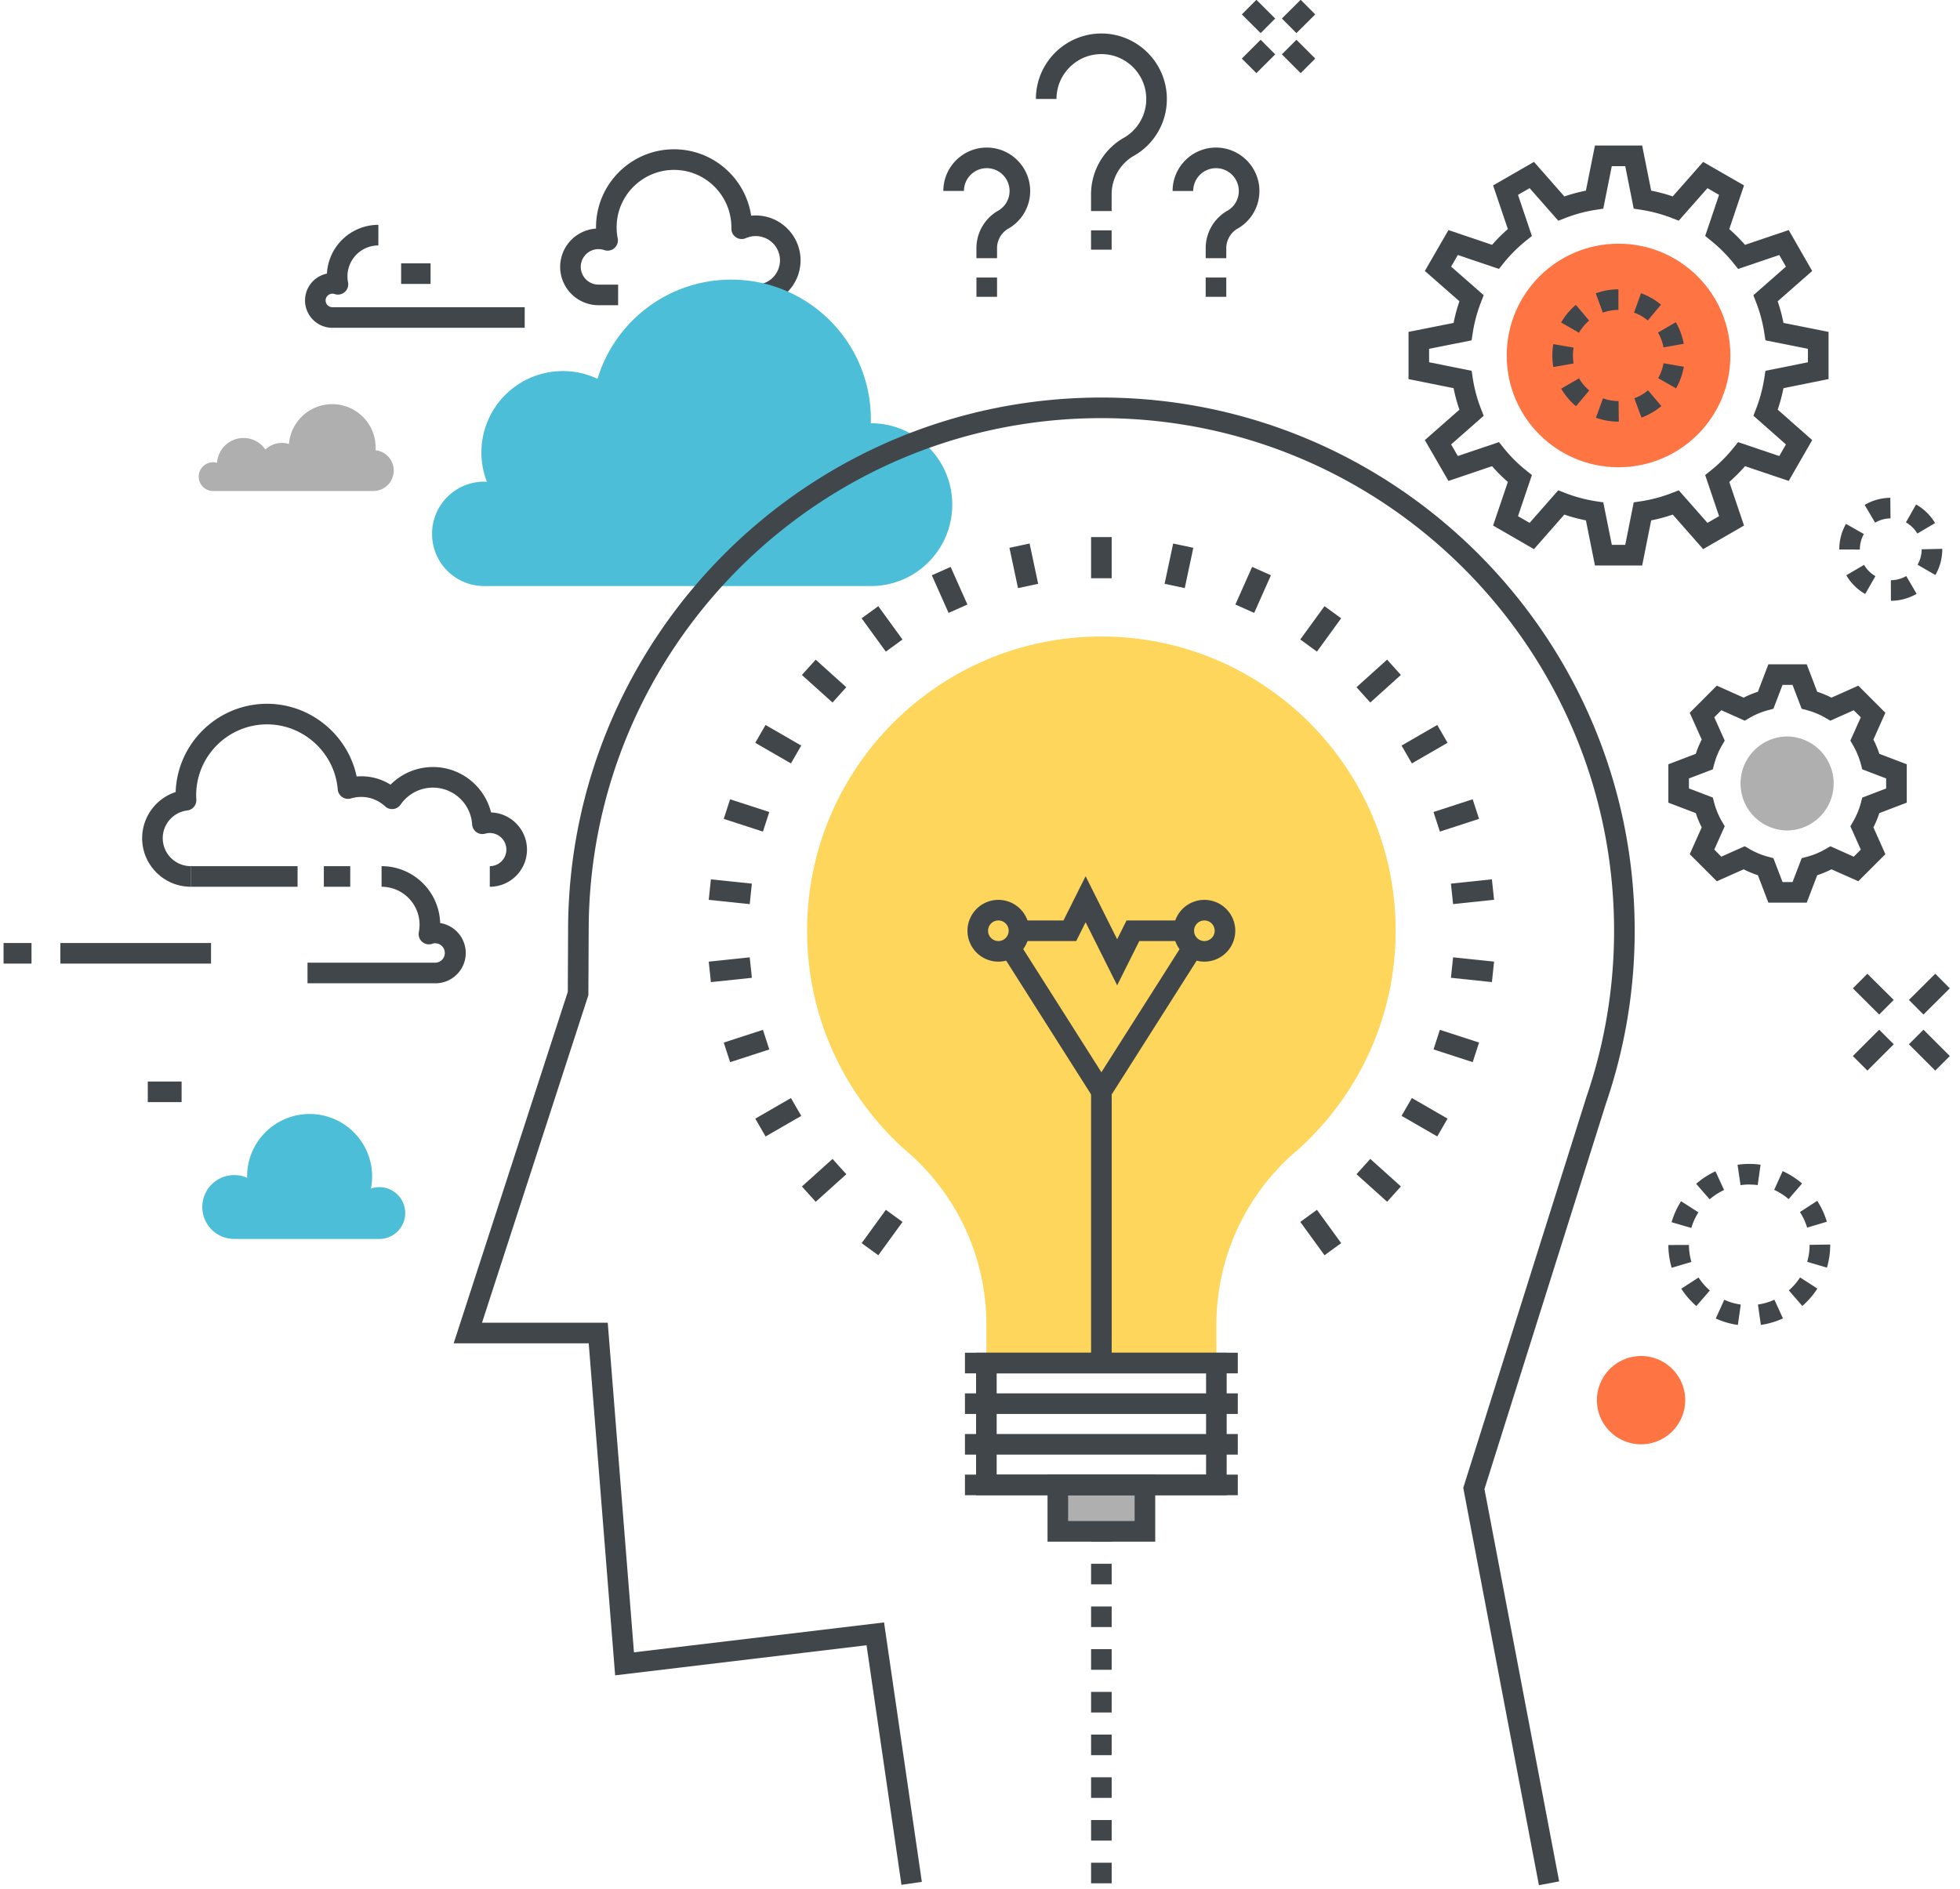 <svg width="333" height="321" viewBox="0 0 333 321" xmlns="http://www.w3.org/2000/svg"><title>idea</title><g fill="none" fill-rule="evenodd"><path d="M128.392 51.872v-3.5a4.133 4.133 0 0 0 4.127-4.13 4.132 4.132 0 0 0-4.13-4.125c-.577 0-1.14.12-1.672.355a1.75 1.75 0 0 1-2.456-1.602l.003-.186c.002-5.44-4.373-9.812-9.75-9.812-5.376 0-9.75 4.373-9.75 9.747 0 .624.062 1.262.184 1.892a1.748 1.748 0 0 1-2.3 1.984 2.88 2.88 0 0 0-.96-.16 3.02 3.02 0 0 0-3.018 3.016 3.02 3.02 0 0 0 3.017 3.017h3.332l-.002 3.5h-3.33a6.524 6.524 0 0 1-6.517-6.518 6.524 6.524 0 0 1 6.096-6.502 8.762 8.762 0 0 1-.004-.23c0-7.305 5.944-13.248 13.25-13.248 6.64 0 12.155 4.907 13.106 11.284.255-.026.51-.04.77-.04 4.204 0 7.626 3.422 7.626 7.627 0 4.207-3.423 7.63-7.628 7.63" fill="#41464B"/><path d="M82.257 81.858c.16 0 .316.017.46.025a14.08 14.08 0 0 1-.927-4.984c0-7.647 6.19-13.84 13.848-13.84 2.1 0 4.086.47 5.886 1.32 2.926-9.76 11.998-16.86 22.71-16.86 13.097 0 23.724 10.622 23.724 23.725 0 .233-.014.46-.014.68h.014c7.643 0 13.83 6.19 13.83 13.835 0 7.64-6.187 13.833-13.83 13.833h-65.7c-4.89 0-8.853-3.97-8.853-8.864 0-4.904 3.963-8.873 8.852-8.873" fill="#4CBED8"/><path d="M261.46 320.374l-12.856-67.538.132-.42 20.793-66a86.962 86.962 0 0 0 4.7-28.254c0-48.03-39.073-87.106-87.1-87.106-48.035 0-87.114 39.076-87.114 87.106l-.052 10.95-.085.26-17.984 55.405h21.36l4.455 56.014 42.49-5.08 6.42 44.086-3.463.504-5.93-40.71-42.715 5.11-4.49-56.423H77.08l19.387-59.727.05-10.396c0-49.952 40.65-90.598 90.613-90.598 49.958 0 90.6 40.646 90.6 90.606a90.363 90.363 0 0 1-4.876 29.347l-20.647 65.536 12.69 66.673-3.437.653" fill="#41464B"/><path fill="#41464B" d="M185.372 261.983h3.5v-3.5h-3.5zm0 7.257h3.5v-3.5h-3.5zm0 7.26h3.5V273h-3.5zm0 7.257h3.5v-3.5h-3.5zm0 7.258h3.5v-3.5h-3.5zm0 7.258h3.5v-3.5h-3.5zm0 7.257h3.5v-3.5h-3.5zm0 7.26h3.5v-3.5h-3.5zm0 7.257h3.5v-3.5h-3.5z"/><path d="M187.126 108.16c-27.62.01-50.004 22.394-50.004 50.01 0 14.636 6.293 27.795 16.303 36.936.474.41.955.822 1.43 1.24 7.82 7.125 12.73 17.37 12.73 28.78v6.505h39.074v-6.502c0-11.41 4.91-21.656 12.727-28.78.478-.42.955-.83 1.43-1.24 10.01-9.142 16.304-22.3 16.304-36.936 0-27.616-22.382-50-49.995-50.01" fill="#FED65C"/><path fill="#AFAFAF" d="M179.726 260.233h14.793v-7.89h-14.795z"/><path d="M169.335 250.592h35.574v-17.21h-35.576v17.21zm-3.5 3.5h42.574v-24.21h-42.576v24.21z" fill="#41464B"/><path fill="#41464B" d="M163.944 233.38H210.3v-3.5h-46.356zm0 6.904H210.3v-3.5h-46.356zm0 6.906H210.3v-3.5h-46.356zm0 6.902H210.3v-3.5h-46.356z"/><path d="M181.476 258.483h11.293v-4.39h-11.295v4.39zm-3.5 3.5h18.293v-11.39h-18.295v11.39zm7.396-30.353h3.5v-46.15h-3.5zm4.43-64.188l-5.358-10.716-1.598 3.195h-9.724v-3.5h7.562l3.76-7.52 5.358 10.716 1.595-3.194h9.725v3.5h-7.56l-3.76 7.522" fill="#41464B"/><path fill="#41464B" d="M187.126 188.747L170.14 161.98l2.954-1.875 14.032 22.11 14.032-22.1 2.955 1.875-16.987 26.757"/><path d="M169.622 156.42c-.965 0-1.75.786-1.75 1.75 0 .966.785 1.75 1.75 1.75s1.75-.784 1.75-1.75c0-.964-.785-1.75-1.75-1.75zm0 7a5.256 5.256 0 0 1-5.25-5.25 5.256 5.256 0 0 1 5.25-5.25 5.256 5.256 0 0 1 5.25 5.25 5.256 5.256 0 0 1-5.25 5.25zm35-7c-.965 0-1.75.786-1.75 1.75 0 .966.785 1.75 1.75 1.75s1.75-.784 1.75-1.75c0-.964-.785-1.75-1.75-1.75zm0 7a5.256 5.256 0 0 1-5.25-5.25 5.256 5.256 0 0 1 5.25-5.25 5.256 5.256 0 0 1 5.25 5.25 5.256 5.256 0 0 1-5.25 5.25zm-19.25-65.155h3.5v-7h-3.5zm15.915 1.673l-3.424-.727 1.455-6.846 3.424.728-1.455 6.848m11.797 4.215l-3.197-1.423 2.845-6.395 3.198 1.422-2.846 6.394m10.66 6.58l-2.83-2.06 4.114-5.663 2.832 2.06-4.115 5.664m9.062 8.65l-2.342-2.6 5.2-4.687 2.343 2.6-5.2 4.686m7.065 10.347l-1.752-3.03 6.063-3.503 1.752 3.03-6.06 3.502m4.755 11.588l-1.082-3.33 6.658-2.164 1.082 3.33-6.658 2.164m2.246 12.324l-.367-3.48 6.96-.734.368 3.48-6.964.734m6.6 13.252l-6.964-.73.365-3.48 6.963.73-.365 3.48m-3.263 13.604l-6.66-2.162 1.08-3.33 6.66 2.163-1.08 3.327m-6.023 12.628l-6.065-3.5 1.75-3.03 6.065 3.5-1.75 3.03m-8.517 11.1l-5.205-4.683 2.342-2.6 5.205 4.68-2.342 2.603m-10.637 9.087l-4.117-5.662 2.83-2.06 4.117 5.663-2.83 2.06M172.957 99.938l-1.455-6.846 3.424-.728 1.455 6.847-3.422.73m-11.796 4.216l-2.848-6.394 3.198-1.424 2.847 6.395-3.2 1.423m-10.66 6.578l-4.114-5.662 2.832-2.058 4.115 5.662-2.832 2.058m-9.06 8.65l-5.202-4.682 2.342-2.6 5.203 4.68-2.342 2.603m-7.064 10.345l-6.063-3.498 1.75-3.032 6.063 3.5-1.75 3.03m-4.756 11.59l-6.66-2.163 1.08-3.33 6.66 2.163-1.08 3.33m-2.247 12.324l-6.96-.732.364-3.48 6.96.73-.364 3.482m-6.595 13.254l-.367-3.48 6.963-.733.367 3.48-6.962.733m3.266 13.602l-1.082-3.328 6.656-2.164 1.082 3.33-6.656 2.163m6.023 12.628l-1.75-3.03 6.06-3.5 1.75 3.03-6.06 3.5m8.517 11.098l-2.342-2.6 5.2-4.684 2.343 2.6-5.2 4.684m10.637 9.087l-2.832-2.057 4.113-5.663 2.832 2.057-4.113 5.663M273.85 92.596h2.276l1.442-7.23 1.216-.18a24.873 24.873 0 0 0 5.297-1.42l1.14-.442 4.87 5.53 1.976-1.14-2.362-6.988.956-.765a24.93 24.93 0 0 0 3.87-3.872l.767-.956 6.996 2.364 1.133-1.972-5.527-4.874.44-1.138a25.313 25.313 0 0 0 1.417-5.286l.184-1.21 7.22-1.455v-2.286l-7.217-1.44-.185-1.213a25.16 25.16 0 0 0-1.424-5.31l-.442-1.14 5.532-4.86-1.133-1.974-6.99 2.363-.765-.954a25.458 25.458 0 0 0-3.88-3.88l-.95-.766 2.358-6.988-1.975-1.137-4.875 5.527-1.138-.442a25.264 25.264 0 0 0-5.298-1.417l-1.213-.185-1.44-7.224h-2.286l-1.447 7.226-1.21.185a25.292 25.292 0 0 0-5.296 1.42l-1.14.443-4.867-5.534-1.975 1.138 2.36 6.992-.955.765a24.912 24.912 0 0 0-3.876 3.872l-.766.957-6.985-2.367-1.14 1.977 5.535 4.853-.444 1.142a24.95 24.95 0 0 0-1.425 5.315l-.183 1.216-7.225 1.438v2.284l7.228 1.453.182 1.216a24.787 24.787 0 0 0 1.422 5.293l.442 1.14-5.534 4.863 1.142 1.972 6.992-2.364.765.96a24.343 24.343 0 0 0 3.868 3.866l.96.766-2.363 6.994 1.974 1.14 4.86-5.535 1.142.44a24.997 24.997 0 0 0 5.302 1.424l1.213.182 1.452 7.23zm5.147 3.5h-8.016l-1.537-7.665a28.518 28.518 0 0 1-3.668-.983l-5.16 5.873-6.943-4.008 2.506-7.412a27.868 27.868 0 0 1-2.68-2.677l-7.41 2.506-4.012-6.944 5.873-5.16a28.303 28.303 0 0 1-.987-3.663l-7.66-1.54V56.4l7.66-1.523c.243-1.234.574-2.465.988-3.68l-5.873-5.15 4.012-6.95 7.41 2.51c.83-.95 1.726-1.846 2.68-2.68l-2.506-7.416 6.945-4 5.162 5.87c1.2-.41 2.425-.737 3.66-.982l1.536-7.666H279l1.53 7.663a28.74 28.74 0 0 1 3.66.98l5.17-5.862 6.944 3.996-2.505 7.42c.95.832 1.844 1.73 2.677 2.677l7.423-2.51 3.99 6.952-5.865 5.15c.412 1.208.74 2.436.986 3.674l7.658 1.528v8.02l-7.66 1.545a28.654 28.654 0 0 1-.98 3.65l5.862 5.17-3.99 6.94-7.424-2.507a28.43 28.43 0 0 1-2.676 2.68l2.506 7.412-6.943 4.006-5.168-5.868a28.31 28.31 0 0 1-3.665.983l-1.528 7.663z" fill="#41464B"/><path d="M274.99 79.404c-10.516 0-19-8.486-19-18.99 0-10.506 8.484-19 19-19 10.486 0 19 8.494 19 19 0 10.504-8.514 18.99-19 18.99" fill="#FF7443"/><path d="M272.32 53.136l-1.202-3.287a11.2 11.2 0 0 1 3.843-.683l.01 3.5a7.755 7.755 0 0 0-2.65.468zm7.636 1.327a7.694 7.694 0 0 0-2.333-1.34l1.186-3.292a11.21 11.21 0 0 1 3.387 1.946l-2.242 2.688zm-11.69 2.084l-3.033-1.745a11.22 11.22 0 0 1 2.506-2.995l2.252 2.677a7.722 7.722 0 0 0-1.726 2.063zm14.352 2.492a7.692 7.692 0 0 0-.926-2.524l3.024-1.762a11.148 11.148 0 0 1 1.347 3.67l-3.445.614zm-18.708 3.335a11.412 11.412 0 0 1-.006-3.898l3.45.595a7.895 7.895 0 0 0 .003 2.697l-3.448.605zM284.756 66l-3.037-1.74a7.68 7.68 0 0 0 .907-2.53l3.45.593A11.186 11.186 0 0 1 284.755 66zm-16.993 3.034a11.182 11.182 0 0 1-2.515-2.988l3.03-1.753a7.715 7.715 0 0 0 1.73 2.057l-2.245 2.685zm11.118 1.93l-1.207-3.284a7.694 7.694 0 0 0 2.323-1.353l2.26 2.674a11.214 11.214 0 0 1-3.374 1.967zm-3.85.69h-.04a11.24 11.24 0 0 1-3.842-.67l1.192-3.29a7.78 7.78 0 0 0 2.65.46l.04 3.5zm27.823 78.242h1.697l1.55-4.057.866-.23a13.018 13.018 0 0 0 3.232-1.344l.775-.452 3.973 1.77 1.2-1.2-1.773-3.97.452-.775c.59-1.013 1.043-2.1 1.344-3.235l.227-.867 4.056-1.547v-1.7l-4.055-1.547-.23-.865a13.196 13.196 0 0 0-1.347-3.24l-.45-.774 1.773-3.967-1.198-1.2-3.978 1.778-.78-.458a12.71 12.71 0 0 0-3.223-1.338l-.868-.23-1.55-4.058h-1.697l-1.55 4.057-.867.23a12.87 12.87 0 0 0-3.228 1.34l-.778.455-3.975-1.78-1.198 1.2 1.773 3.968-.45.776a13.063 13.063 0 0 0-1.345 3.235l-.23.868-4.056 1.546v1.7l4.057 1.547.228.87a12.9 12.9 0 0 0 1.34 3.228l.457.777-1.775 3.972 1.198 1.198 3.97-1.77.775.45a13.13 13.13 0 0 0 3.235 1.345l.867.23 1.548 4.056zm4.107 3.5h-6.518l-1.78-4.662a16.63 16.63 0 0 1-2.417-1.005l-4.56 2.03-4.606-4.603 2.036-4.557c-.4-.778-.735-1.587-1.005-2.42l-4.66-1.776v-6.524l4.66-1.776a16.7 16.7 0 0 1 1.007-2.42l-2.038-4.556 4.605-4.608 4.558 2.04a16.364 16.364 0 0 1 2.42-1.004l1.778-4.66h6.52l1.78 4.66c.834.27 1.644.606 2.42 1.003l4.56-2.04 4.6 4.606-2.034 4.558c.4.78.735 1.59 1.005 2.418l4.663 1.78v6.52l-4.66 1.778a16.57 16.57 0 0 1-1.006 2.42l2.034 4.56-4.6 4.6-4.563-2.03c-.78.4-1.59.735-2.42 1.004l-1.778 4.662z" fill="#41464B"/><path d="M303.702 141.13a7.987 7.987 0 0 1-7.988-7.986c0-4.408 3.576-7.99 7.988-7.99a7.99 7.99 0 0 1 0 15.977" fill="#AFAFAF"/><path d="M188.864 35.863h-3.5v-2.81c0-3.864 1.96-7.395 5.24-9.444l.12-.07a7.593 7.593 0 0 0 4.023-6.72c0-4.206-3.42-7.627-7.625-7.627-4.204 0-7.625 3.42-7.625 7.627h-3.5c0-6.135 4.99-11.126 11.125-11.126s11.125 4.99 11.125 11.127a11.074 11.074 0 0 1-5.84 9.79 7.59 7.59 0 0 0-3.543 6.444v2.81m-3.5 6.562h3.5v-3.28h-3.5zm22.98 1.454h-3.5v-1.686a7.34 7.34 0 0 1 3.473-6.26l.1-.057a3.852 3.852 0 0 0 2.055-3.424 3.88 3.88 0 0 0-3.875-3.875 3.88 3.88 0 0 0-3.875 3.875h-3.5c0-4.066 3.308-7.375 7.375-7.375 4.066 0 7.375 3.31 7.375 7.375a7.345 7.345 0 0 1-3.844 6.477 3.856 3.856 0 0 0-1.785 3.264v1.685m-3.5 6.563h3.5v-3.28h-3.5zm-35.45-6.563h-3.5v-1.686a7.334 7.334 0 0 1 3.475-6.26l.122-.07a3.873 3.873 0 0 0 2.034-3.412 3.88 3.88 0 0 0-3.877-3.874 3.88 3.88 0 0 0-3.875 3.875h-3.5c0-4.066 3.31-7.375 7.375-7.375 4.068 0 7.377 3.31 7.377 7.375a7.344 7.344 0 0 1-3.853 6.482 3.854 3.854 0 0 0-1.775 3.26v1.684m-3.5 6.563h3.5v-3.28h-3.5z" fill="#41464B"/><path d="M64.446 201.74c-.5 0-.978.083-1.424.24a10.61 10.61 0 0 0-10.416-12.67c-5.87 0-10.623 4.748-10.623 10.614 0 .08.008.153.008.23a5.423 5.423 0 0 0-7.622 4.96 5.428 5.428 0 0 0 5.427 5.43h24.652c2.428 0 4.4-1.973 4.4-4.402 0-2.428-1.972-4.4-4.4-4.4" fill="#4CBED8"/><path d="M83.22 150.692h-.008l.004-3.5h.004c.75 0 1.453-.292 1.984-.823.533-.534.826-1.24.826-1.993a2.82 2.82 0 0 0-2.816-2.816c-.26 0-.518.037-.77.11a1.75 1.75 0 0 1-2.23-1.572 6.682 6.682 0 0 0-6.656-6.254 6.676 6.676 0 0 0-5.5 2.892 1.75 1.75 0 0 1-1.254.748 1.742 1.742 0 0 1-1.385-.464 5.954 5.954 0 0 0-5.778-1.34 1.75 1.75 0 0 1-2.26-1.53c-.508-6.198-5.782-11.053-12.007-11.053-6.642 0-12.045 5.404-12.045 12.047 0 .25.01.492.025.737a1.75 1.75 0 0 1-1.537 1.848 4.744 4.744 0 0 0-4.167 4.71 4.76 4.76 0 0 0 4.754 4.752v3.5c-4.55 0-8.252-3.702-8.252-8.25a8.253 8.253 0 0 1 5.69-7.842c.29-8.32 7.147-15 15.536-15 7.38 0 13.725 5.288 15.215 12.352a9.392 9.392 0 0 1 5.758 1.39 10.174 10.174 0 0 1 7.21-2.996c4.734 0 8.765 3.27 9.87 7.72 3.383.112 6.1 2.9 6.103 6.31 0 1.69-.658 3.276-1.852 4.47a6.27 6.27 0 0 1-4.457 1.846" fill="#41464B"/><path d="M52.245 167.1v-3.5l21.734-.002a1.652 1.652 0 0 0 0-3.302 1.6 1.6 0 0 0-.525.087 1.748 1.748 0 0 1-2.295-1.99 6.47 6.47 0 0 0 .124-1.25 6.46 6.46 0 0 0-6.453-6.45v-3.5c5.395 0 9.8 4.31 9.95 9.665a5.16 5.16 0 0 1 4.35 5.09c0 2.84-2.31 5.15-5.15 5.15H52.245m-19.84-16.406h18.152v-3.5H32.403zm22.616 0h4.485v-3.5H55.02zM295.712 201.4l-.506-3.462a13.738 13.738 0 0 1 1.986-.144h.01c.64 0 1.282.044 1.913.132l-.484 3.467c-.47-.067-.996-.082-1.436-.1-.496 0-.994.037-1.48.108zm8.174 2.374a10.238 10.238 0 0 0-2.457-1.57l1.443-3.19a13.78 13.78 0 0 1 3.297 2.108l-2.284 2.652zm-13.414.04l-2.3-2.638a13.76 13.76 0 0 1 3.282-2.127l1.465 3.177c-.888.408-1.71.942-2.45 1.586zm16.557 4.803c-.28-.935-.69-1.825-1.224-2.645l2.935-1.906a13.694 13.694 0 0 1 1.64 3.552l-3.352 1zm-19.673.06l-3.36-.978a13.72 13.72 0 0 1 1.617-3.564l2.95 1.886a10.215 10.215 0 0 0-1.207 2.653zm23.04 6.74l-3.358-.987c.272-.93.41-1.902.41-2.886l3.5-.05v.05c0 1.317-.185 2.62-.552 3.872zm-26.384.025a13.77 13.77 0 0 1-.56-3.87l3.5-.006c0 .982.142 1.952.417 2.885l-3.356.993zm22.2 6.488l-2.295-2.643a10.32 10.32 0 0 0 1.91-2.206l2.943 1.896c-.71 1.1-1.57 2.095-2.56 2.955zm-18 .018a13.84 13.84 0 0 1-2.568-2.95l2.94-1.9a10.32 10.32 0 0 0 1.916 2.202l-2.29 2.648zm10.955 3.205l-.497-3.465a10.12 10.12 0 0 0 2.794-.82l1.46 3.18a13.673 13.673 0 0 1-3.757 1.105zm-3.907.005a13.683 13.683 0 0 1-3.757-1.097l1.45-3.183c.89.405 1.83.68 2.798.816l-.49 3.466zm23.318-136.34l-1.777-3.015a8.753 8.753 0 0 1 4.36-1.207l.03 3.5c-.92.01-1.823.258-2.61.722zm7.178 1.856a5.287 5.287 0 0 0-1.942-1.902l1.725-3.046a8.818 8.818 0 0 1 3.225 3.16l-3.01 1.788zm-9.768 2.713l-3.5-.003c0-1.555.394-3.05 1.142-4.362l3.04 1.73a5.25 5.25 0 0 0-.683 2.55v.085zm12.83 4.33l-3.03-1.75c.457-.793.7-1.7.7-2.62l3.5-.084v.083a8.754 8.754 0 0 1-1.17 4.37zm-11.93 3.224a8.79 8.79 0 0 1-3.207-3.18l3.02-1.767a5.295 5.295 0 0 0 1.93 1.913l-1.74 3.036zm4.375 1.157l-.01-3.5a5.24 5.24 0 0 0 2.616-.707l1.76 3.025a8.75 8.75 0 0 1-4.368 1.18zM220.983 12.43l-3.196-3.194 2.475-2.476 3.197 3.196-2.477 2.475m-6.798-6.802l-3.198-3.18 2.47-2.482 3.196 3.18-2.468 2.482m6.075 0l-2.47-2.482 3.197-3.18 2.47 2.48-3.198 3.182m-6.8 6.802l-2.476-2.474 3.198-3.196 2.474 2.476-3.197 3.195m115.336 169.503l-4.475-4.474 2.477-2.477 4.475 4.475-2.474 2.473m-9.525-9.523l-4.474-4.454 2.467-2.48 4.474 4.453-2.47 2.48m7.523 0l-2.47-2.48 4.476-4.454 2.467 2.48-4.475 4.455m-9.522 9.526l-2.474-2.474 4.475-4.477 2.476 2.475-4.474 4.473" fill="#41464B"/><path d="M332.237 192.943" fill="#AFAFAF"/><path d="M286.314 237.94a7.5 7.5 0 0 1-7.5 7.5 7.5 7.5 0 0 1-7.5-7.5 7.5 7.5 0 0 1 7.5-7.5c4.143 0 7.5 3.355 7.5 7.5" fill="#FF7443"/><path fill="#41464B" d="M10.26 163.752v-3.5h25.593v3.5H10.26m-9.657 0v-3.5h4.75v3.5H.603m24.505 23.538v-3.5h5.745v3.5h-5.745M68.15 48.25v-3.5h5.003v3.5H68.15"/><path d="M89.146 55.708h-32.67a4.657 4.657 0 0 1-4.653-4.65 4.66 4.66 0 0 1 3.72-4.56c.24-4.612 4.068-8.29 8.74-8.29v3.5a5.256 5.256 0 0 0-5.25 5.25c0 .327.033.672.1 1.027a1.75 1.75 0 0 1-2.3 1.98 1.154 1.154 0 0 0-1.51 1.093c0 .633.517 1.15 1.153 1.15h32.67v3.5" fill="#41464B"/><path d="M63.81 76.513a7.382 7.382 0 0 0-7.364-7.833 7.38 7.38 0 0 0-7.355 6.773 4.076 4.076 0 0 0-4.005.93 4.504 4.504 0 0 0-8.207 2.27 2.442 2.442 0 1 0-.67 4.788h27.18a3.475 3.475 0 0 0 .423-6.928" fill="#AFAFAF"/></g></svg>